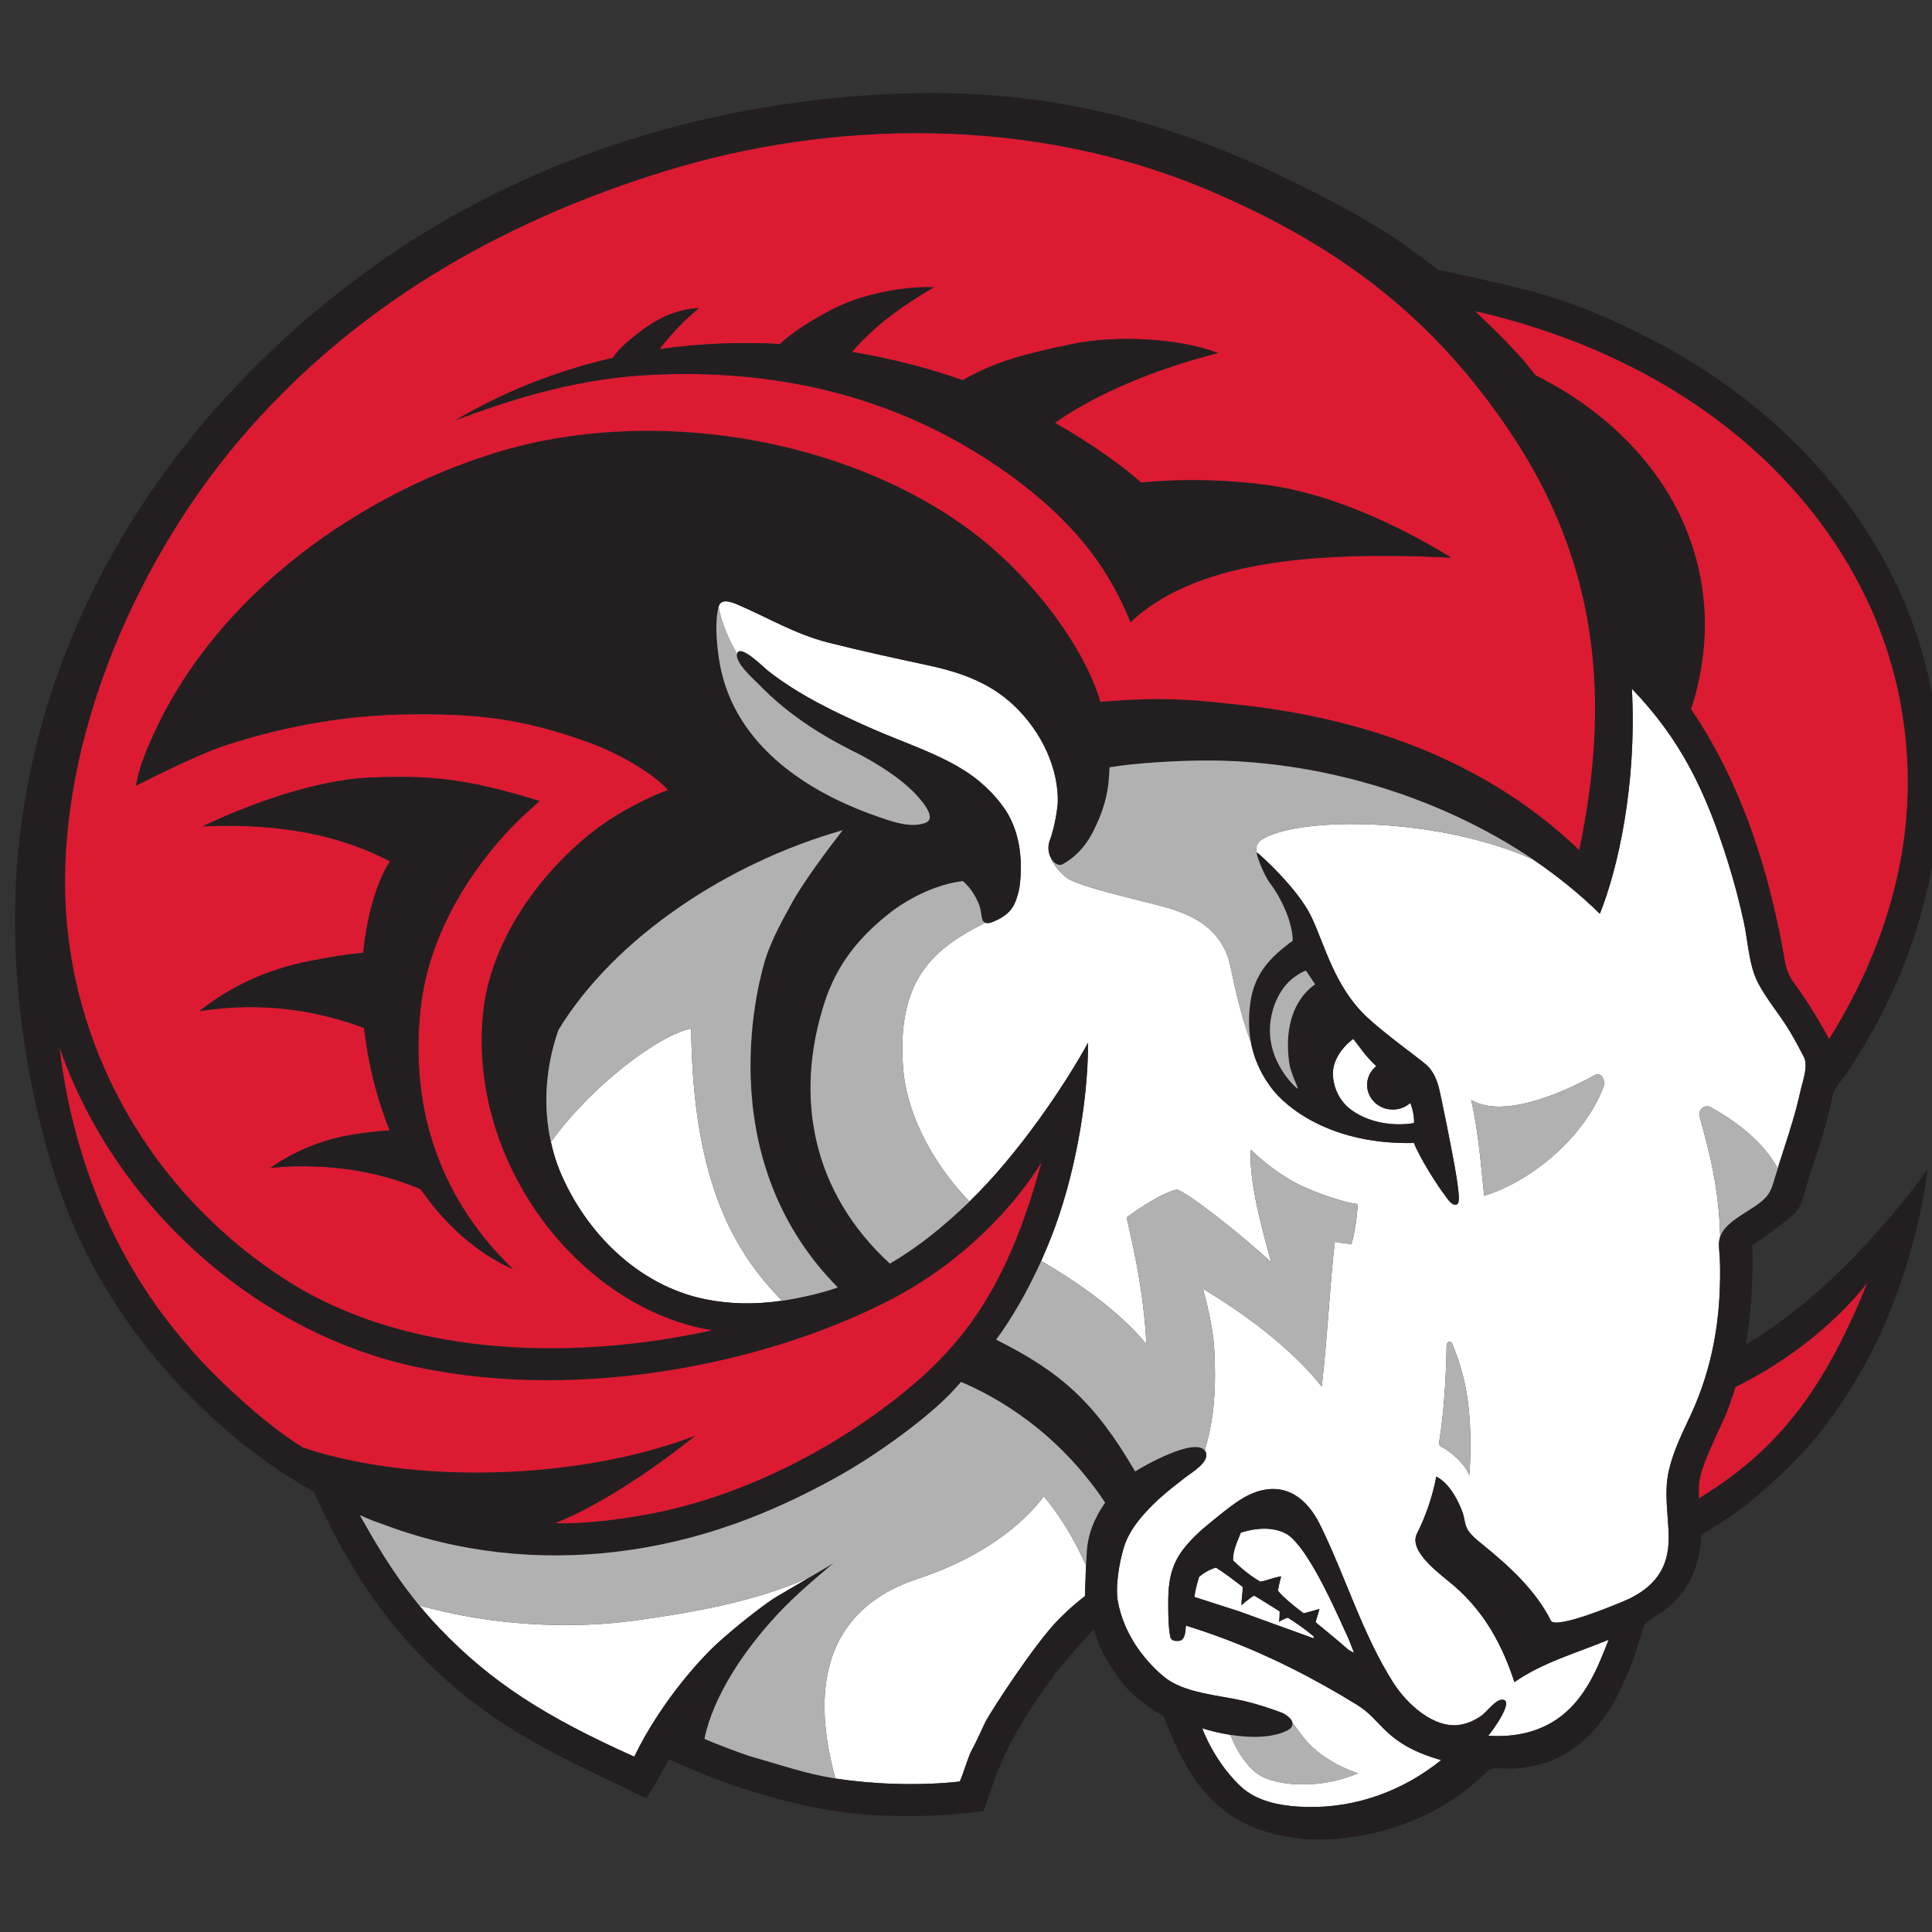 <?xml version="1.0" encoding="UTF-8"?>
<svg width="200px" height="200px" viewBox="0 0 200 200" version="1.1" xmlns="http://www.w3.org/2000/svg" xmlns:xlink="http://www.w3.org/1999/xlink">
    <rect x="0" y="0" width="200" height="200" fill="#333333" stroke="none"/>
    <!-- Generator: Sketch 51.3 (57544) - http://www.bohemiancoding.com/sketch -->
    <title>winston-salem</title>
    <desc>Created with Sketch.</desc>
    <defs></defs>
    <g id="winston-salem" stroke="none" stroke-width="1" fill="none" fill-rule="evenodd">
        <g id="winston-salem_BGL" transform="translate(-2, 7)">
            <g id="winston-salem" transform="translate(0.99, 0.071)">
                <g id="g10" transform="translate(101.436, 92.997) scale(-1, 1) rotate(-180) translate(-101.436, -92.997) translate(0.852, 0.938)" fill-rule="nonzero">
                    <g id="g12" transform="translate(1.534, 1.534)">
                        <path d="M93.621,27.158 C80.874,22.954 84.057,10.491 85.095,6.484 C88.817,5.907 93.612,5.684 97.979,6.17 C98.38,7.05 98.844,8.744 99.195,9.366 C99.735,10.329 100.431,11.971 100.676,12.42 C101.334,13.638 105.758,20.487 108.289,23.031 C109.504,24.254 110.198,24.777 110.943,25.372 C110.923,25.854 111.014,27.173 111.014,27.683 C111.019,27.774 111.034,28.127 111.054,28.536 C109.754,31.435 108.264,33.804 106.679,35.708 C105.299,33.804 101.443,29.737 93.621,27.158" id="path14" fill="#FFFFFF"></path>
                        <path d="M138.216,19.801 C138.411,19.696 138.599,19.589 138.784,19.491 C138.812,19.478 138.291,20.807 138.12,21.184 L137.76,21.962 C137.082,23.455 136.375,24.989 135.572,26.544 C135.036,27.567 134.552,28.423 134.075,29.169 C133.778,29.647 133.518,30.02 133.268,30.343 C132.959,30.749 132.676,31.072 132.417,31.325 L132.186,31.535 C132.136,31.566 132.084,31.605 132.041,31.645 L131.833,31.781 C131.795,31.801 131.757,31.819 131.721,31.836 C131.687,31.865 131.644,31.878 131.605,31.905 C131.292,32.054 130.958,32.159 130.596,32.238 C129.917,32.377 129.143,32.377 128.32,32.242 C127.812,32.159 126.983,31.913 127.072,31.936 C126.733,31.05 126.241,30.111 126.269,29.061 C126.92,28.435 127.831,27.591 129.083,26.862 C129.662,26.925 130.326,27.268 131.255,27.406 C131.255,27.406 131.002,26.56 130.918,25.915 C131.31,25.42 132.309,24.519 133.578,23.582 C134.111,23.707 134.741,23.907 135.213,24.034 C135.213,24.034 134.968,23.138 134.81,22.663 C134.973,22.529 137.428,20.524 138.216,19.801" id="path16" fill="#FFFFFF"></path>
                        <path d="M124.496,28.317 C123.727,28.087 123.159,27.707 122.754,27.356 C122.515,26.544 122.353,25.982 122.268,25.277 L126.927,23.775 L130.614,22.438 L130.977,22.31 L134.604,20.994 C134.612,21.073 134.618,21.14 134.618,21.191 C134.422,21.343 134.165,21.576 133.981,21.714 C133.27,22.248 132.639,22.698 131.927,23.132 C131.65,23.061 131.352,22.899 131.039,22.711 C131.072,23.014 131.102,23.377 131.094,23.783 C130.286,24.274 129.114,25.052 128.437,25.42 C127.932,25.129 127.133,24.419 127.133,24.419 C127.148,25.092 127.291,25.781 127.26,26.319 C126.296,27.063 125.382,27.772 124.496,28.317" id="path18" fill="#FFFFFF"></path>
                        <path d="M164.604,78.034 C162.513,72.66 156.911,68.187 152.226,66.801 C152.232,66.84 152.241,66.877 152.232,66.913 C152.241,67.008 152.241,67.11 152.221,67.226 C152.182,67.544 152.113,68.263 152.025,69.171 C151.625,73.423 151.16,75.674 150.929,76.726 C154.002,74.886 159.7,77.075 163.7,79.291 C164.364,79.659 164.902,78.792 164.604,78.034 M150.833,40.082 C150.813,39.183 150.801,38.855 150.723,37.875 C150.336,38.984 148.829,40.342 147.847,40.813 C147.694,40.886 147.551,41.023 147.629,41.472 C148.05,44.051 148.322,47.639 148.373,51.254 C148.38,51.703 148.795,51.87 148.956,51.487 C150.181,48.501 150.946,45.428 150.833,40.082 M185.366,81.172 C184.902,82.071 184.416,82.969 183.896,83.845 C182.889,85.541 181.537,87.089 180.628,88.821 C179.645,90.705 179.587,93.166 179.126,95.219 C178.675,97.251 178.156,99.269 177.531,101.255 C175.147,108.907 172.529,114.1 167.556,119.298 C168.085,109.258 166.073,100.558 164.241,95.999 C162.154,98.05 159.837,99.915 157.355,101.603 C147.593,105.998 133.519,106.1 129.414,103.79 C128.7,103.387 128.568,102.875 128.723,102.327 L128.723,102.292 C128.723,102.315 128.723,102.347 128.735,102.339 C128.89,102.305 133.002,98.605 134.39,95.661 C135.782,92.717 136.776,88.5 140.036,85.391 C141.964,83.563 145.325,81.194 146.291,80.35 C146.895,79.824 147.308,78.968 147.548,78.106 C147.734,77.426 149.039,71.08 149.411,68.671 C149.74,66.538 149.705,65.994 149.399,65.901 C148.868,65.739 148.363,66.66 148.179,66.893 C147.474,67.766 145.57,70.78 144.997,72.272 C136.613,72.072 131.843,75.797 130.176,78.049 C130.133,78.112 130.085,78.181 130.042,78.244 C129.1,79.564 128.432,81.034 128.122,82.689 L128.122,82.679 C126.722,86.397 126.106,90.362 125.806,91.317 C124.599,95.053 121.245,96.181 118.529,96.88 C115.862,97.569 110.037,98.913 109.029,99.741 C108.122,100.496 107.633,101.184 107.403,101.802 C107.153,102.285 107.057,102.935 107.291,103.566 C107.444,103.988 107.634,104.606 107.804,105.37 L107.796,105.367 C107.929,105.968 108.046,106.659 108.127,107.434 C108.24,111.012 106.459,114.824 103.637,117.516 C101.107,119.931 98.074,120.991 94.718,121.718 C91.259,122.457 87.798,123.206 84.359,124.077 C80.957,124.939 78.159,126.64 74.985,128.005 C74.38,128.264 73.237,128.717 73.012,127.773 C73.207,126.668 73.557,125.772 73.88,124.973 C74.173,124.258 74.443,123.786 74.923,122.898 C75.197,124.014 77.723,121.468 78.084,121.185 C81.394,118.581 85.214,116.785 89.046,115.097 C92.344,113.646 95.924,112.546 98.93,110.52 C99.729,109.974 100.474,109.334 101.16,108.635 C101.2,108.587 101.256,108.545 101.297,108.494 C101.366,108.423 101.433,108.347 101.498,108.272 C101.667,108.092 101.829,107.906 101.98,107.721 C102.036,107.649 102.094,107.583 102.147,107.512 C102.367,107.227 102.578,106.932 102.793,106.614 C103.987,104.696 104.374,102.451 104.288,100.251 C104.288,100.225 104.283,100.198 104.283,100.167 C104.277,100.056 104.277,99.935 104.268,99.811 C104.247,99.453 104.205,99.089 104.163,98.737 C104.057,98.199 103.91,97.68 103.72,97.205 C103.487,96.63 102.981,95.764 101.297,95.124 C101.165,95.073 100.865,94.979 100.61,95.073 C95.574,92.527 91.429,89.492 92.105,80.144 C92.493,74.783 95.631,69.675 98.983,66.211 C104.08,71.137 108.918,78.365 111.26,82.654 C111.26,76.11 109.721,68.378 107.506,62.686 C107.16,61.793 106.789,60.918 106.411,60.067 C109.882,58.034 114.346,55.031 117.297,51.448 C117.013,57.62 115.474,63.424 115.251,64.576 C118.093,66.597 119.415,67.17 120.394,67.443 C121.198,67.486 127.383,62.558 130.213,59.939 C129.78,61.647 127.864,67.804 128.099,71.578 C129.313,70.414 131.205,68.872 133.198,67.913 C135.238,66.933 138.024,66.044 139.189,65.946 C139.189,65.946 139.04,63.522 138.533,61.815 C138.533,61.815 137.877,61.853 136.813,62.033 C136.328,58.236 136.047,52.154 135.449,47.058 C131.458,52.097 125.145,55.985 123.164,57.175 C124.358,52.697 124.353,50.904 124.388,49.149 C124.526,43.852 123.48,41.111 123.346,40.425 C123.394,40.369 123.437,40.299 123.462,40.229 C123.823,39.227 121.949,38.129 121.349,37.67 C120.386,36.922 119.423,36.183 118.529,35.359 C117.091,34.019 115.574,32.371 114.979,30.451 C114.487,28.866 114.054,26.311 114.354,24.754 C114.938,21.729 116.694,19.063 119.077,17.045 C121.142,15.313 124.746,15.123 127.329,14.527 C128.677,14.215 129.933,13.806 131.219,13.329 C131.75,13.126 132.323,12.7 132.416,12.257 C133.113,11.345 133.776,10.281 134.897,9.366 C136.155,8.338 137.584,7.569 139.193,7.017 C137.314,6.225 135.297,5.832 133.26,5.873 C132.233,5.888 131.312,6.013 130.456,6.245 C129.629,6.473 129.021,6.768 128.547,7.17 C127.303,8.228 126.537,9.665 125.994,11.002 C124.941,11.167 123.932,11.417 123.079,11.681 C123.903,9.532 125.317,7.329 127,5.72 C128.831,3.954 131.64,3.57 134.074,3.534 C139.065,3.446 143.947,5.256 147.812,8.388 C145.486,9.049 143.53,9.944 141.817,11.683 C140.867,12.652 140.261,13.391 139.082,14.121 C137.985,14.803 136.859,15.466 135.737,16.092 C131.182,18.637 126.386,20.781 121.388,22.308 C121.335,21.749 121.345,20.755 120.605,20.725 C120.213,20.71 119.841,20.76 119.766,21.173 C119.571,22.223 119.568,23.325 119.561,24.391 C119.538,26.53 119.734,28.365 121.04,30.11 C121.877,31.23 122.923,32.179 124.006,33.047 C125.367,34.132 127.005,35.591 128.661,36.145 C131.777,37.196 133.958,35.414 135.258,32.787 C137.93,27.387 139.619,21.494 142.874,16.372 C144.244,14.227 147.043,11.608 149.775,12.043 C150.543,12.167 151.259,12.497 151.898,12.923 C152.472,13.302 153.357,14.544 154.004,14.628 C155.659,14.853 152.967,11.184 152.677,10.907 C155.409,10.731 158.085,11.262 160.277,12.973 C162.804,14.944 164.032,17.941 165.148,20.85 C161.882,19.491 158.319,18.509 155.398,16.459 C154.136,20.319 152.319,23.648 149.242,26.351 C147.992,27.451 144.351,29.921 145.307,31.836 C146.238,33.686 146.927,35.702 147.308,37.735 C148.623,37.084 149.574,35.316 150.038,34 C150.254,33.391 150.238,32.694 150.611,32.154 C150.999,31.588 151.552,31.145 152.081,30.719 C154.785,28.532 157.59,25.996 159.167,22.826 C159.654,21.86 166.36,24.651 167.296,25.1 C169.43,26.141 170.93,27.671 171.279,30.11 L171.279,30.115 C171.34,30.553 171.366,30.99 171.366,31.427 C171.354,33.761 170.851,36 171.376,38.331 C171.823,40.322 172.735,42.158 173.591,43.995 C175.434,47.924 176.38,52.046 176.62,56.368 C176.694,57.69 176.714,59.025 176.659,60.345 C176.62,61.143 176.428,61.965 176.753,62.726 C176.731,62.676 176.714,62.616 176.694,62.558 C176.586,67.507 175.613,71.236 174.564,75.019 C174.372,75.705 175.093,76.316 175.708,75.973 C179.401,73.934 181.542,71.691 182.654,69.632 C182.548,69.289 182.435,68.944 182.335,68.585 C182.636,69.617 182.969,70.642 183.301,71.663 C183.942,73.634 184.56,75.602 184.999,77.632 C185.228,78.637 185.84,80.23 185.366,81.172" id="path20" fill="#FFFFFF"></path>
                        <path d="M141.097,80.227 C139.966,81.276 139.336,82.275 138.714,83.047 C137.818,82.391 137.001,81.392 136.713,80.297 C136.375,79.008 136.831,76.86 138.596,75.632 C141.519,73.596 145.009,74.338 145.009,74.338 C145.022,75.049 144.877,75.76 144.617,76.42 C144.128,75.98 143.471,75.72 142.756,75.735 C141.29,75.755 140.122,76.924 140.147,78.327 C140.162,79.098 140.534,79.769 141.097,80.227" id="path22" fill="#FFFFFF"></path>
                        <path d="M71.56,56.112 C74.028,55.599 76.73,55.522 79.581,55.942 L79.583,55.942 C74.845,60.787 70.329,67.913 70.172,84.113 C66.811,83.463 59.822,78.166 55.654,72.377 C55.881,71.355 56.174,70.34 56.586,69.351 C59.207,63.069 64.637,57.547 71.56,56.112" id="path24" fill="#FFFFFF"></path>
                        <path d="M44.613,23.748 C43.746,23.953 42.817,24.166 42.022,24.406 C42.674,23.614 43.37,22.814 44.129,22.03 C49.511,16.391 55.193,12.815 64.281,8.742 C67.226,14.811 71.609,19.31 72.778,20.377 C75.12,22.526 78.194,24.827 79.009,25.297 C80.291,26.039 81.548,26.78 82.572,27.386 C76.6,24.639 69.457,23.554 64.465,22.852 C58.143,21.962 50.893,22.31 44.613,23.748" id="path26" fill="#FFFFFF"></path>
                        <path d="M179.07,38.705 C178.218,38.011 177.326,37.353 176.392,36.714 C175.78,36.301 175.152,35.895 174.516,35.495 C174.503,35.868 174.498,36.288 174.506,36.797 C174.547,38.795 176.842,42.869 177.587,44.915 C177.866,45.7 178.102,46.389 178.291,47.012 C184.476,50.045 189.166,54.274 191.911,57.76 C188.288,48.77 184.488,43.1 179.07,38.705 M128.437,25.418 C129.113,25.052 130.286,24.276 131.094,23.783 C131.101,23.377 131.074,23.014 131.037,22.711 C131.354,22.901 131.651,23.062 131.928,23.132 C132.637,22.698 133.268,22.25 133.979,21.714 C134.164,21.576 134.424,21.344 134.618,21.193 C134.618,21.136 134.61,21.073 134.605,20.994 L130.977,22.31 L130.614,22.438 L126.929,23.777 L122.27,25.277 C122.353,25.984 122.515,26.544 122.754,27.356 C123.161,27.707 123.729,28.089 124.496,28.318 C125.382,27.772 126.297,27.063 127.261,26.319 C127.291,25.781 127.146,25.093 127.135,24.418 C127.135,24.418 127.934,25.129 128.437,25.418 M133.579,23.582 C132.307,24.521 131.31,25.418 130.918,25.916 C131.002,26.562 131.252,27.406 131.252,27.406 C130.325,27.268 129.662,26.925 129.083,26.862 C127.831,27.589 126.92,28.436 126.269,29.062 C126.241,30.111 126.733,31.05 127.072,31.936 C126.983,31.913 127.814,32.161 128.32,32.244 C129.143,32.377 129.919,32.377 130.596,32.239 C130.958,32.161 131.292,32.054 131.605,31.906 C131.644,31.878 131.687,31.865 131.721,31.835 C131.757,31.818 131.793,31.801 131.833,31.781 L132.043,31.646 C132.083,31.605 132.136,31.565 132.186,31.535 L132.416,31.325 C132.676,31.072 132.955,30.749 133.268,30.343 C133.518,30.02 133.776,29.645 134.074,29.168 C134.554,28.423 135.036,27.567 135.572,26.544 C136.375,24.99 137.084,23.455 137.76,21.962 L138.12,21.184 C138.293,20.807 138.812,19.48 138.784,19.489 C138.597,19.588 138.407,19.696 138.216,19.802 C137.428,20.524 134.975,22.526 134.81,22.663 C134.97,23.138 135.214,24.036 135.214,24.036 C134.741,23.905 134.109,23.708 133.579,23.582 M171.378,38.332 C170.851,35.998 171.352,33.763 171.364,31.429 C171.364,30.989 171.342,30.553 171.279,30.115 C171.282,30.121 171.282,30.135 171.279,30.115 L171.277,30.111 C170.93,27.673 169.432,26.141 167.298,25.1 C166.359,24.651 159.653,21.859 159.168,22.825 C157.592,25.994 154.783,28.53 152.081,30.717 C151.553,31.144 150.999,31.59 150.61,32.152 C150.237,32.692 150.254,33.391 150.037,34.002 C149.572,35.314 148.622,37.086 147.306,37.736 C146.927,35.7 146.239,33.687 145.309,31.835 C144.35,29.921 147.994,27.45 149.242,26.349 C152.321,23.65 154.134,20.317 155.396,16.461 C158.321,18.507 161.884,19.489 165.148,20.85 C164.033,17.94 162.804,14.944 160.279,12.975 C158.083,11.262 155.409,10.729 152.679,10.907 C152.967,11.184 155.659,14.855 154.006,14.63 C153.358,14.542 152.474,13.3 151.896,12.922 C151.259,12.496 150.541,12.169 149.775,12.043 C147.041,11.61 144.246,14.225 142.876,16.372 C139.621,21.493 137.931,27.386 135.256,32.788 C133.958,35.412 131.777,37.197 128.663,36.147 C127.003,35.592 125.368,34.13 124.008,33.048 C122.921,32.178 121.879,31.229 121.038,30.111 C119.736,28.365 119.538,26.532 119.56,24.391 C119.568,23.327 119.57,22.222 119.764,21.174 C119.841,20.758 120.211,20.708 120.607,20.724 C121.345,20.757 121.335,21.75 121.388,22.31 C126.387,20.783 131.182,18.639 135.736,16.09 C136.859,15.464 137.985,14.803 139.083,14.121 C140.261,13.391 140.868,12.654 141.817,11.685 C143.532,9.943 145.488,9.051 147.812,8.386 C143.948,5.254 139.067,3.446 134.074,3.535 C131.641,3.57 128.83,3.955 126.998,5.721 C125.315,7.327 123.902,9.53 123.079,11.68 C123.933,11.415 124.939,11.169 125.996,11.002 C128.001,10.679 130.173,10.658 131.787,11.405 C132.323,11.653 132.471,11.953 132.416,12.256 C132.323,12.702 131.75,13.126 131.217,13.328 C129.935,13.804 128.677,14.215 127.332,14.527 C124.748,15.121 121.143,15.311 119.075,17.047 C116.694,19.065 114.94,21.729 114.356,24.752 C114.053,26.309 114.487,28.865 114.978,30.449 C115.574,32.369 117.091,34.017 118.528,35.357 C119.421,36.181 120.386,36.92 121.349,37.668 C121.947,38.129 123.822,39.225 123.46,40.227 C123.436,40.297 123.396,40.369 123.347,40.423 C122.295,41.832 116.989,38.832 116.132,38.269 C111.986,45.405 108.45,48.567 101.743,51.911 C103.387,54.137 105.002,56.927 106.409,60.065 C106.789,60.92 107.16,61.792 107.508,62.688 C109.722,68.38 111.259,76.11 111.259,82.656 C108.918,78.365 104.081,71.135 98.984,66.212 L98.984,66.207 C96.199,63.515 93.489,61.373 90.741,59.786 C82.727,67.158 80.813,76.954 83.972,86.792 C85.245,90.739 87.532,93.568 90.756,96.099 C92.55,97.507 95.258,98.904 97.798,99.308 C97.947,99.331 98.111,99.351 98.283,99.386 C99.216,98.652 99.925,97.262 100.106,96.515 C100.213,96.058 100.211,95.357 100.493,95.147 C100.528,95.117 100.571,95.099 100.609,95.074 C100.867,94.979 101.165,95.074 101.294,95.123 C102.983,95.763 103.487,96.631 103.72,97.207 C103.912,97.678 104.058,98.201 104.161,98.735 C104.205,99.092 104.248,99.454 104.268,99.813 C104.274,99.934 104.274,100.058 104.283,100.166 C104.283,100.198 104.29,100.227 104.29,100.249 C104.373,102.449 103.985,104.698 102.791,106.613 C102.58,106.933 102.365,107.229 102.146,107.51 C102.092,107.582 102.034,107.649 101.982,107.72 C101.827,107.907 101.669,108.09 101.498,108.273 C101.434,108.349 101.366,108.421 101.294,108.492 C101.255,108.545 101.201,108.588 101.16,108.636 C100.473,109.333 99.729,109.976 98.931,110.518 C95.924,112.547 92.344,113.647 89.045,115.098 C85.215,116.783 81.395,118.582 78.082,121.184 C77.722,121.469 75.196,124.014 74.921,122.9 C74.697,121.973 76.712,120.22 77.303,119.619 C80.025,116.812 83.306,114.664 86.772,112.913 C87.605,112.512 88.387,112.077 89.068,111.675 C90.504,110.824 91.899,109.863 93.1,108.699 C93.365,108.435 94.106,107.685 94.541,106.955 C94.588,106.872 94.632,106.797 94.669,106.719 L94.677,106.708 C94.715,106.633 94.748,106.555 94.776,106.482 L94.781,106.458 C94.811,106.394 94.828,106.318 94.849,106.25 C94.849,106.25 94.851,106.24 94.851,106.227 C94.874,106.164 94.874,106.1 94.879,106.032 L94.879,106.015 C94.879,105.951 94.874,105.891 94.857,105.838 C94.851,105.828 94.851,105.826 94.851,105.826 C94.828,105.765 94.811,105.714 94.776,105.662 L94.768,105.654 C94.73,105.604 94.685,105.56 94.632,105.518 L94.624,105.513 C94.564,105.472 94.491,105.437 94.412,105.406 C94.316,105.374 94.223,105.346 94.128,105.323 C94.092,105.311 94.064,105.308 94.034,105.3 C93.966,105.283 93.903,105.273 93.835,105.258 C93.802,105.253 93.759,105.253 93.721,105.24 C93.66,105.232 93.602,105.225 93.532,105.218 C93.496,105.218 93.458,105.212 93.418,105.212 C93.362,105.212 93.294,105.202 93.229,105.202 L93.11,105.202 C93.052,105.202 92.989,105.202 92.929,105.205 C92.886,105.212 92.843,105.212 92.802,105.212 C92.74,105.218 92.676,105.225 92.613,105.23 C92.579,105.23 92.537,105.232 92.5,105.24 C92.434,105.253 92.361,105.258 92.288,105.273 C92.258,105.273 92.224,105.281 92.2,105.283 C92.108,105.293 92.028,105.311 91.947,105.331 C91.922,105.336 91.909,105.336 91.884,105.339 C91.678,105.384 91.473,105.429 91.266,105.485 C91.243,105.492 91.213,105.505 91.179,105.513 C91.11,105.532 91.042,105.553 90.966,105.576 C90.928,105.583 90.892,105.596 90.856,105.604 C90.792,105.626 90.731,105.646 90.668,105.667 C90.63,105.679 90.585,105.687 90.55,105.702 C90.489,105.722 90.428,105.737 90.373,105.762 C90.332,105.772 90.286,105.785 90.246,105.8 C90.191,105.82 90.136,105.838 90.087,105.851 C90.042,105.873 89.992,105.886 89.946,105.907 C89.78,105.967 89.611,106.022 89.449,106.073 C81.746,108.742 74.255,113.866 73.031,122.526 C72.801,124.154 72.618,126.155 73.014,127.772 C73.238,128.717 74.379,128.264 74.986,128.003 C78.158,126.642 80.959,124.938 84.358,124.078 C87.796,123.207 91.261,122.457 94.72,121.716 C98.073,120.989 101.108,119.93 103.637,117.517 C106.457,114.825 108.239,111.013 108.126,107.432 C108.044,106.661 107.931,105.969 107.797,105.366 L107.803,105.371 C107.636,104.607 107.444,103.986 107.293,103.565 C107.058,102.934 107.151,102.283 107.401,101.803 C107.696,101.236 108.199,100.9 108.625,101.125 C109.779,101.733 110.911,102.851 111.663,104.279 C111.733,104.417 111.81,104.554 111.88,104.705 C112.508,105.967 113.152,107.601 113.357,109.401 C113.403,109.771 113.47,110.74 113.491,111.166 L113.518,111.166 C113.538,111.176 113.548,111.176 113.563,111.176 C116.308,111.654 120.647,111.844 123.004,111.863 C134.82,111.989 147.456,108.301 157.353,101.605 C159.837,99.914 162.154,98.049 164.239,96.001 C166.071,100.557 168.087,109.257 167.558,119.296 C172.529,114.098 175.147,108.907 177.532,101.256 C178.158,99.268 178.676,97.249 179.128,95.219 C179.587,93.165 179.643,90.704 180.627,88.819 C181.535,87.091 182.887,85.54 183.895,83.846 C184.415,82.97 184.904,82.07 185.366,81.172 C185.84,80.23 185.23,78.638 185.001,77.629 C184.56,75.6 183.942,73.636 183.301,71.665 C182.969,70.64 182.636,69.618 182.333,68.585 C181.98,67.383 181.805,66.881 180.797,66.081 C179.61,65.143 177.362,64.166 176.753,62.726 C176.426,61.966 176.622,61.141 176.661,60.347 C176.714,59.023 176.695,57.691 176.622,56.368 C176.382,52.044 175.434,47.922 173.591,43.996 C172.737,42.16 171.821,40.322 171.378,38.332 M112.451,34.143 C111.723,32.895 111.229,31.522 111.13,30.008 C111.112,29.714 111.077,29.074 111.052,28.536 C111.033,28.129 111.019,27.772 111.014,27.683 C111.014,27.174 110.924,25.853 110.941,25.373 C110.197,24.777 109.506,24.256 108.289,23.029 C105.758,20.488 101.336,13.636 100.677,12.422 C100.432,11.973 99.734,10.327 99.196,9.366 C98.846,8.742 98.381,7.048 97.98,6.17 C93.612,5.684 88.818,5.909 85.097,6.485 C85.024,6.496 84.963,6.502 84.9,6.521 C82.107,6.962 79.308,7.919 76.162,8.82 C75.15,9.15 72.13,10.293 71.55,10.592 C72.449,15.018 75.764,20.062 79.763,24.161 C81.655,26.104 84.89,28.759 84.89,28.759 C84.89,28.759 83.946,28.193 82.572,27.386 C81.547,26.778 80.29,26.039 79.009,25.297 C78.194,24.829 75.123,22.526 72.779,20.377 C71.609,19.308 67.226,14.811 64.281,8.742 C55.193,12.815 49.514,16.391 44.129,22.03 C43.37,22.814 42.674,23.615 42.025,24.406 C39.035,28.046 37.1,31.593 35.871,33.749 C36.434,33.513 36.994,33.22 38.091,32.862 C46.14,29.788 54.459,29.019 62.313,29.943 C71.419,31.016 78.733,34.106 85.039,37.565 C89.774,40.17 95.038,44.165 97.334,46.669 C97.652,47.025 97.899,47.296 98.111,47.531 C101.767,45.993 108.07,42.45 113.007,35.069 C113.018,35.063 113.018,35.051 113.028,35.046 C112.821,34.752 112.634,34.452 112.451,34.143 M29.987,40.746 C25.644,43.403 20.363,48.573 18.3,51.014 C16.233,53.461 7.021,63.573 4.799,82.09 C10.602,65.471 25.36,52.562 41.727,49.077 C59.192,45.358 78.816,49.693 91.162,56.228 C98.525,60.119 103.715,65.844 106.427,70.236 C103.462,59.418 99.764,52.983 93.458,47.531 C86.187,41.251 76.42,36.051 66.766,34.047 C63.562,33.391 59.371,32.812 56.126,32.917 C63.083,35.719 70.604,41.974 70.604,41.974 C58.38,37.302 41.253,36.952 29.987,40.746 M5.543,95.063 L5.543,95.064 C5.555,94.916 5.571,94.77 5.543,95.063 M85.349,57.318 C83.56,56.691 81.403,56.208 79.584,55.94 L79.581,55.94 C76.731,55.524 74.028,55.597 71.56,56.11 C64.634,57.545 59.207,63.069 56.586,69.349 C56.174,70.337 55.881,71.356 55.654,72.377 C54.794,76.23 55.135,80.23 56.424,83.953 C62.136,93.351 73.707,101.201 85.854,104.65 C84.403,102.78 81.686,99.175 80.463,96.868 C79.952,95.91 78.517,93.478 77.82,91.178 C77.419,89.833 71.765,71.063 85.349,57.318 M23.278,144.878 C34.912,158.653 50.149,167.51 67.375,172.839 C84.66,178.194 105.327,178.632 123.494,170.993 C137.887,164.944 147.281,157.216 154.818,146.057 C163.916,132.606 165.473,118.64 162.102,102.604 C152.89,111.421 140.86,116.097 127.155,117.611 C122.75,118.098 121.052,118.219 118.126,118.227 C116.78,118.227 114.918,118.133 112.539,117.944 C110.941,123.468 105.492,130.974 98.931,135.795 C85.773,145.456 65.822,148.574 50.083,143.781 C35.215,139.252 19.344,128.017 13.306,111.664 C13.117,111.126 12.83,110.041 12.664,109.226 C14.145,109.979 18.966,112.402 21.643,113.314 C25.426,114.593 32.283,116.457 40.178,116.619 C48.224,116.792 52.819,116.107 59.104,113.899 C63.229,112.456 66.599,110.18 67.753,108.815 C66.115,108.222 63.711,107.026 61.919,105.873 C56.515,102.406 49.498,94.634 48.615,85.628 C47.089,70.033 58.753,55.117 72.312,52.885 C59.679,50.055 41.603,49.512 28.216,58.106 C15.378,66.341 6.885,79.989 5.538,95.14 C4.054,112.61 12.262,131.833 23.278,144.878 M152.135,158.191 C152.719,158.056 153.295,157.908 153.859,157.754 C154.695,157.532 155.537,157.295 156.368,157.045 C156.879,156.886 157.4,156.725 157.919,156.556 C158.691,156.303 159.471,156.036 160.222,155.758 C160.989,155.475 161.754,155.178 162.507,154.88 C163.009,154.672 163.515,154.454 163.999,154.252 C165.251,153.709 166.486,153.121 167.676,152.513 C168.165,152.268 168.65,152.014 169.124,151.756 C169.364,151.628 169.599,151.496 169.837,151.368 C170.313,151.095 170.788,150.823 171.252,150.55 C172.651,149.715 174.027,148.811 175.335,147.886 C176.214,147.255 177.092,146.596 177.93,145.918 C178.349,145.58 178.775,145.231 179.184,144.878 C179.902,144.265 180.615,143.627 181.302,142.981 C186.275,138.242 190.092,132.802 192.652,126.798 C193.356,125.127 193.972,123.392 194.464,121.625 C194.529,121.408 194.586,121.189 194.647,120.972 C194.759,120.525 194.877,120.076 194.976,119.634 C195.23,118.527 195.445,117.394 195.612,116.271 C195.753,115.372 195.862,114.455 195.943,113.556 C195.98,113.097 196.012,112.633 196.041,112.184 C196.173,109.9 196.122,107.586 195.9,105.311 C195.61,102.336 195.001,99.308 194.089,96.311 C193.943,95.832 193.783,95.342 193.626,94.857 C193.384,94.135 193.119,93.409 192.841,92.692 C192.656,92.224 192.465,91.741 192.264,91.271 C191.783,90.115 191.232,88.936 190.654,87.795 C189.844,86.196 188.944,84.604 187.973,83.042 C187.638,83.656 187.301,84.261 186.96,84.838 C186.356,85.873 185.7,86.892 185.035,87.86 C184.814,88.187 184.575,88.514 184.346,88.829 C184.222,88.99 184.121,89.162 184.016,89.334 C183.767,89.772 183.591,90.239 183.474,90.722 C183.45,90.82 183.434,90.918 183.419,91.012 C183.223,92.162 183.008,93.311 182.78,94.408 C182.618,95.166 182.449,95.925 182.278,96.654 C182.013,97.79 181.718,98.918 181.418,100.002 C181.106,101.117 180.761,102.225 180.408,103.292 C180.287,103.656 180.165,104.021 180.037,104.377 C179.524,105.838 178.959,107.271 178.364,108.636 C177.904,109.691 177.415,110.728 176.91,111.722 C176.564,112.402 176.201,113.08 175.834,113.728 C175.159,114.916 174.443,116.074 173.686,117.187 C173.821,117.588 173.949,117.989 174.06,118.398 C174.145,118.701 174.222,119.011 174.298,119.314 C174.411,119.776 174.516,120.237 174.597,120.705 C174.66,121.009 174.713,121.317 174.764,121.633 C175.065,123.49 175.178,125.382 175.084,127.288 C175.007,128.703 174.815,130.112 174.516,131.506 C174.453,131.781 174.389,132.06 174.317,132.336 C174.181,132.886 174.024,133.434 173.846,133.976 C173.627,134.652 173.376,135.325 173.103,135.992 C172.996,136.252 172.882,136.524 172.764,136.779 C172.703,136.91 172.641,137.044 172.578,137.175 C172.091,138.207 171.528,139.224 170.894,140.197 C168.601,143.75 165.513,146.788 161.944,149.21 C161.434,149.557 160.916,149.89 160.389,150.207 C160.084,150.389 159.781,150.573 159.471,150.745 C158.852,151.095 158.228,151.431 157.593,151.746 C157.593,151.746 156.614,152.962 156.311,153.33 C156.207,153.444 155.754,153.942 155.754,153.942 C155.572,154.138 155.025,154.728 154.935,154.827 C154.745,155.021 154.18,155.609 154.124,155.667 C153.854,155.937 153.045,156.745 152.914,156.866 C152.914,156.866 151.963,157.782 151.65,158.069 L151.392,158.344 C151.432,158.337 151.592,158.328 152.135,158.191 M184.048,54.621 C182.444,53.398 180.879,52.316 179.324,51.388 C179.343,51.475 179.367,51.558 179.384,51.637 C179.706,53.536 179.892,55.449 179.984,57.364 C180.037,58.337 180.057,59.319 180.047,60.298 C180.047,60.76 180.033,61.216 180.013,61.674 C180.541,62.023 181.065,62.383 181.581,62.758 C182.429,63.374 183.264,64.008 184.075,64.679 C184.924,65.375 185.108,66.028 185.412,67.07 C185.865,68.679 186.402,70.256 186.924,71.845 C187.492,73.603 187.973,75.384 188.342,77.195 C188.504,78.022 189.342,78.83 189.817,79.533 C190.526,80.585 191.196,81.662 191.842,82.756 C200.593,97.648 202.293,115.835 194.285,131.422 C190.615,138.553 185.279,144.689 178.932,149.554 C175.722,152.007 172.276,154.131 168.668,155.927 C165.513,157.501 161.431,159.353 156.703,160.562 C153.583,161.357 149.411,162.26 147.466,162.662 C146.807,163.249 146.276,163.552 145.783,163.946 C141.827,167.064 135.885,170.165 131.162,172.416 C118.498,178.467 106.481,181.312 92.621,180.927 C75.726,180.458 55.475,175.851 37.801,163.37 C14.311,146.78 -0.825,121.144 0.221,92.499 C0.385,88.02 0.989,82.511 1.973,77.908 C3.62,70.211 5.502,64.028 9.554,57.27 C11.752,53.609 13.812,50.927 16.506,47.93 C17.962,46.317 19.849,44.476 22.276,42.343 C23.737,41.055 25.081,40.092 26.891,38.788 C27.807,38.129 30.058,36.754 31.127,36.135 C35.891,25.418 42.575,16.3 55.079,9.58 C58.299,7.845 62.253,6.039 65.535,4.421 C66.073,5.254 66.582,6.187 67.221,7.288 C67.458,7.69 67.674,8.086 67.897,8.457 C68.22,8.33 68.414,8.234 68.949,7.999 C71.399,6.893 73.907,5.924 76.481,5.142 C81.628,3.585 85.548,2.772 90.792,2.62 C93.117,2.557 94.576,2.581 96.958,2.758 C97.924,2.83 99.502,2.961 100.385,3.101 C100.385,3.101 100.571,3.348 100.814,4.119 C100.985,4.664 101.165,5.213 101.353,5.752 C102.976,10.357 105.169,13.694 108.056,17.595 C109.639,19.481 110.221,20.172 111.873,21.927 C111.998,21.464 112.139,21.011 112.311,20.572 C112.356,20.397 112.539,20.054 112.644,19.822 C113.153,18.702 114.092,17.264 114.955,16.186 C116.192,14.651 118.458,13.3 119.075,12.922 C120.327,9.592 121.987,6.059 124.731,3.674 C130.918,-1.707 141.437,-0.226 147.989,3.657 C149.641,4.637 151.176,5.827 152.542,7.172 C153.163,7.784 154.48,7.447 155.351,7.504 C156.41,7.574 157.457,7.754 158.458,8.069 C162.138,9.221 164.617,12.121 166.269,15.48 C166.653,16.262 166.998,17.062 167.328,17.87 C167.488,18.267 167.646,18.672 167.802,19.08 C168.112,20.102 168.497,21.233 168.64,21.75 C168.768,22.192 168.577,22.558 170.641,23.68 C173.315,25.573 174.684,28.463 174.713,31.703 C176.966,33.015 178.906,34.34 180.141,35.411 C180.502,35.72 180.778,35.964 181.014,36.17 C182.642,37.59 183.301,38.168 185.127,40.1 C187.538,42.664 189.988,46.14 192.105,50.129 C194.971,55.532 197.397,63.031 198.157,69.527 C195.332,65.541 189.689,58.925 184.048,54.621" id="path28" fill="#231F20"></path>
                        <path d="M115.652,126.195 C113.768,130.834 110.53,136.408 101.982,142.259 C89.89,150.538 76.891,152.407 65.482,151.764 C57.504,151.307 50.58,148.867 45.774,147.096 C51.171,150.255 56.669,152.314 62.068,153.548 C62.599,154.37 63.372,155.112 65.098,156.409 C66.855,157.738 68.835,158.597 70.98,158.7 C69.362,157.378 68.02,155.914 66.9,154.449 C71.204,155.064 75.403,155.195 79.379,154.981 C80.504,156.054 82.091,157.131 84.602,158.475 C87.503,160.019 91.805,160.983 95.283,160.852 C91.336,158.538 88.811,156.48 86.82,154.158 C91.084,153.452 94.96,152.405 98.283,151.236 C101.676,153.177 104.744,153.964 109.667,154.988 C114.043,155.902 120.577,155.624 124.722,154.048 C118.311,152.43 112.153,149.861 107.824,146.829 C111.746,144.578 114.65,142.461 116.761,140.644 C120.818,141.005 125.001,140.997 129.637,140.4 C136.5,139.504 143.638,136.071 148.846,132.868 C133.742,133.59 122.212,132.313 115.652,126.195 M19.619,105.05 C24.391,107.363 31.366,109.844 36.761,110.087 C43.404,110.385 47.106,109.926 54.484,107.672 C53.961,107.203 53.091,106.421 53.091,106.421 C52.057,105.493 43.371,97.499 42.161,86.162 C40.8,73.434 45.963,64.757 51.721,59.218 C50.06,59.932 45.834,62.15 42.176,67.484 C38.605,69.018 33.267,70.336 26.636,69.705 C29.518,71.726 32.679,72.825 35.861,73.25 C37.132,73.421 38.142,73.529 38.962,73.573 C37.957,76.111 37.074,79.025 36.547,82.45 C36.424,83.239 36.39,83.443 36.309,84.178 C32.017,85.774 26.293,87.031 19.26,85.916 C22.723,88.671 26.608,90.302 30.582,91.088 C32.913,91.55 34.662,91.833 36.221,91.956 C36.66,96.245 37.753,99.518 38.989,101.428 C34.596,103.751 28.434,105.465 19.619,105.05 M123.496,170.993 C105.327,178.632 84.66,178.194 67.374,172.842 C50.149,167.511 34.912,158.653 23.278,144.881 C12.261,131.834 4.054,112.61 5.541,95.14 C6.885,79.99 15.381,66.341 28.216,58.106 C41.603,49.512 59.679,50.055 72.312,52.885 C58.753,55.117 47.089,70.033 48.615,85.628 C49.498,94.634 56.515,102.407 61.919,105.873 C63.711,107.026 66.115,108.222 67.753,108.815 C66.599,110.18 63.229,112.456 59.104,113.899 C52.821,116.107 48.226,116.792 40.178,116.619 C32.286,116.457 25.424,114.593 21.643,113.314 C18.966,112.404 14.146,109.979 12.663,109.226 C12.829,110.042 13.117,111.126 13.306,111.664 C19.344,128.017 35.215,139.252 50.083,143.781 C65.825,148.575 85.773,145.456 98.931,135.795 C105.492,130.974 110.944,123.468 112.538,117.944 C114.918,118.133 116.78,118.227 118.126,118.227 C121.053,118.219 122.75,118.098 127.155,117.611 C140.86,116.1 152.89,111.421 162.102,102.604 C165.473,118.64 163.916,132.606 154.818,146.057 C147.281,157.216 137.885,164.944 123.496,170.993" id="path30" fill="#DC1A32"></path>
                        <path d="M91.163,56.229 C78.818,49.693 59.19,45.36 41.725,49.079 C25.358,52.563 10.6,65.469 4.797,82.091 C7.022,63.573 16.234,53.461 18.301,51.014 C20.364,48.575 25.645,43.403 29.988,40.746 C41.253,36.95 58.38,37.3 70.605,41.974 C70.605,41.974 63.083,35.717 56.127,32.918 C59.372,32.812 63.563,33.39 66.765,34.049 C76.418,36.051 86.186,41.253 93.457,47.529 C99.765,52.982 103.464,59.416 106.426,70.238 C103.715,65.844 98.523,60.121 91.163,56.229" id="path32" fill="#DC1A32"></path>
                        <path d="M178.289,47.012 C178.103,46.389 177.866,45.7 177.587,44.915 C176.844,42.869 174.545,38.797 174.505,36.799 C174.499,36.288 174.503,35.87 174.515,35.495 C175.151,35.895 175.78,36.301 176.393,36.714 C177.326,37.353 178.219,38.011 179.07,38.705 C184.488,43.1 188.286,48.771 191.909,57.758 C189.164,54.274 184.478,50.045 178.289,47.012" id="path34" fill="#DC1A32"></path>
                        <path d="M196.04,112.183 C196.012,112.633 195.98,113.097 195.941,113.556 C195.862,114.454 195.753,115.372 195.612,116.271 C195.445,117.396 195.23,118.526 194.976,119.634 C194.877,120.075 194.759,120.525 194.645,120.971 C194.586,121.191 194.531,121.408 194.463,121.624 C193.972,123.391 193.358,125.127 192.652,126.797 C190.092,132.802 186.275,138.242 181.302,142.981 C180.615,143.629 179.905,144.265 179.186,144.881 C178.775,145.234 178.349,145.579 177.933,145.917 C177.094,146.596 176.213,147.255 175.335,147.886 C174.027,148.811 172.651,149.715 171.25,150.55 C170.788,150.823 170.313,151.095 169.835,151.367 C169.599,151.496 169.364,151.628 169.124,151.756 C168.651,152.013 168.165,152.27 167.676,152.513 C166.487,153.121 165.251,153.709 163.999,154.252 C163.515,154.453 163.011,154.675 162.507,154.88 C161.754,155.179 160.992,155.475 160.226,155.757 C159.47,156.036 158.691,156.303 157.918,156.555 C157.399,156.724 156.879,156.885 156.367,157.045 C155.539,157.296 154.695,157.531 153.859,157.754 C153.295,157.908 152.719,158.056 152.132,158.19 C151.592,158.328 151.432,158.336 151.392,158.344 L151.648,158.069 C151.961,157.781 152.914,156.865 152.914,156.865 C153.044,156.743 153.854,155.936 154.127,155.667 C154.179,155.609 154.746,155.021 154.935,154.829 C155.028,154.728 155.572,154.138 155.757,153.941 C155.757,153.941 156.208,153.444 156.315,153.33 C156.614,152.962 157.593,151.746 157.593,151.746 C158.226,151.431 158.852,151.095 159.47,150.745 C159.781,150.575 160.084,150.388 160.389,150.207 C160.916,149.889 161.434,149.558 161.945,149.21 C165.513,146.79 168.601,143.75 170.895,140.197 C171.528,139.224 172.094,138.206 172.58,137.175 C172.643,137.044 172.703,136.909 172.762,136.779 C172.88,136.524 172.996,136.251 173.103,135.991 C173.376,135.325 173.627,134.652 173.846,133.978 C174.024,133.434 174.181,132.885 174.317,132.338 C174.387,132.06 174.453,131.78 174.518,131.506 C174.817,130.112 175.007,128.703 175.086,127.287 C175.178,125.382 175.067,123.489 174.764,121.633 C174.714,121.317 174.661,121.012 174.6,120.704 C174.516,120.236 174.411,119.776 174.298,119.316 C174.22,119.011 174.145,118.7 174.058,118.398 C173.949,117.992 173.819,117.588 173.688,117.187 C174.443,116.074 175.159,114.916 175.834,113.73 C176.203,113.078 176.564,112.405 176.91,111.722 C177.415,110.727 177.906,109.691 178.366,108.636 C178.959,107.271 179.522,105.837 180.037,104.376 C180.163,104.024 180.287,103.655 180.407,103.294 C180.763,102.225 181.106,101.117 181.416,100.001 C181.718,98.916 182.014,97.789 182.277,96.653 C182.447,95.924 182.618,95.164 182.78,94.408 C183.006,93.311 183.223,92.164 183.417,91.012 C183.433,90.918 183.45,90.82 183.475,90.722 C183.591,90.239 183.765,89.77 184.014,89.334 C184.121,89.166 184.222,88.99 184.346,88.829 C184.575,88.514 184.812,88.187 185.035,87.86 C185.702,86.895 186.356,85.874 186.963,84.837 C187.303,84.259 187.638,83.656 187.973,83.04 C188.946,84.604 189.843,86.196 190.656,87.795 C191.234,88.936 191.781,90.113 192.264,91.271 C192.465,91.741 192.657,92.222 192.841,92.692 C193.118,93.409 193.384,94.135 193.626,94.857 C193.786,95.341 193.943,95.83 194.089,96.311 C195.001,99.308 195.608,102.335 195.902,105.313 C196.122,107.586 196.171,109.9 196.04,112.183" id="path36" fill="#DC1A32"></path>
                        <path d="M101.982,142.259 C110.53,136.408 113.768,130.835 115.652,126.195 C122.212,132.313 133.742,133.591 148.846,132.869 C143.638,136.071 136.5,139.505 129.637,140.4 C125.001,140.999 120.818,141.006 116.761,140.642 C114.65,142.462 111.746,144.579 107.824,146.83 C112.153,149.862 118.311,152.431 124.722,154.048 C120.577,155.625 114.043,155.902 109.667,154.989 C104.744,153.962 101.676,153.177 98.283,151.237 C94.96,152.402 91.084,153.452 86.82,154.159 C88.811,156.48 91.336,158.539 95.283,160.852 C91.805,160.981 87.503,160.02 84.602,158.476 C82.091,157.131 80.504,156.054 79.379,154.981 C75.403,155.197 71.204,155.065 66.9,154.449 C68.02,155.914 69.362,157.378 70.98,158.701 C68.835,158.597 66.855,157.736 65.098,156.409 C63.372,155.113 62.599,154.37 62.068,153.548 C56.669,152.312 51.171,150.256 45.774,147.097 C50.58,148.868 57.504,151.308 65.482,151.761 C76.891,152.407 89.89,150.538 101.982,142.259" id="path38" fill="#231F20"></path>
                        <path d="M30.581,91.088 C26.61,90.302 22.722,88.671 19.262,85.916 C26.295,87.031 32.019,85.774 36.309,84.178 C36.389,83.442 36.424,83.239 36.548,82.451 C37.073,79.025 37.956,76.11 38.963,73.573 C38.14,73.529 37.134,73.421 35.859,73.25 C32.678,72.828 29.518,71.728 26.638,69.703 C33.269,70.334 38.605,69.018 42.175,67.484 C45.834,62.15 50.06,59.932 51.722,59.218 C45.962,64.757 40.802,73.433 42.159,86.162 C43.373,97.499 52.055,105.492 53.092,106.421 C53.092,106.421 53.96,107.205 54.482,107.672 C47.105,109.926 43.403,110.384 36.76,110.087 C31.368,109.844 24.391,107.362 19.619,105.05 C28.434,105.465 34.596,103.751 38.991,101.43 C37.755,99.518 36.659,96.245 36.221,91.956 C34.661,91.833 32.912,91.55 30.581,91.088" id="path40" fill="#231F20"></path>
                        <path d="M138.594,75.632 C136.832,76.86 136.373,79.007 136.715,80.297 C137.002,81.394 137.817,82.391 138.716,83.047 C139.336,82.278 139.964,81.276 141.094,80.225 C140.532,79.769 140.164,79.098 140.149,78.326 C140.121,76.924 141.29,75.755 142.755,75.735 C143.469,75.72 144.13,75.98 144.619,76.42 C144.879,75.76 145.02,75.051 145.009,74.336 C145.009,74.336 141.519,73.596 138.594,75.632 M134.161,88.221 C132.403,86.575 131.623,83.953 132.074,80.625 C132.286,79.043 133.538,77.259 132.637,78.158 C131.978,78.804 131.394,79.601 130.929,80.512 C129.157,83.963 130.473,87.591 132.269,89.167 C132.589,89.455 133.39,90.001 133.818,90.115 L134.767,88.694 C134.535,88.53 134.35,88.403 134.161,88.221 M147.546,78.104 C147.306,78.97 146.895,79.826 146.292,80.35 C145.325,81.192 141.962,83.562 140.034,85.391 C136.778,88.501 135.78,92.715 134.39,95.66 C133.003,98.605 128.89,102.304 128.733,102.339 C128.565,102.379 129.377,100.073 130.172,99.056 C131.129,97.81 132.443,95.21 132.443,93.199 C132.311,93.115 132.201,93.031 132.093,92.953 C129.993,91.355 128.472,89.703 128.061,86.821 C128.021,86.527 127.994,86.297 127.972,86.004 C127.708,82.902 128.517,80.385 130.04,78.242 C130.083,78.179 130.135,78.114 130.176,78.051 C131.843,75.795 136.611,72.071 144.997,72.271 C145.568,70.779 147.476,67.764 148.177,66.893 C148.363,66.662 148.866,65.738 149.401,65.899 C149.705,65.992 149.738,66.538 149.411,68.669 C149.039,71.08 147.736,77.428 147.546,78.104" id="path42" fill="#231F20"></path>
                        <path d="M89.451,106.073 C90.929,105.56 92.834,104.839 94.411,105.406 C95.831,105.914 93.606,108.197 93.099,108.699 C91.898,109.863 90.503,110.824 89.067,111.675 C88.389,112.077 87.606,112.512 86.771,112.913 C83.304,114.664 80.024,116.812 77.301,119.619 C76.714,120.22 74.695,121.973 74.92,122.9 C74.443,123.785 74.173,124.259 73.88,124.973 C73.557,125.773 73.207,126.669 73.012,127.772 C72.616,126.155 72.803,124.154 73.033,122.526 C74.254,113.867 81.745,108.742 89.451,106.073" id="path44" fill="#B2B1B1"></path>
                        <path d="M175.706,75.973 C175.093,76.316 174.37,75.705 174.564,75.019 C175.613,71.236 176.586,67.507 176.694,62.558 C176.714,62.614 176.729,62.676 176.753,62.726 C177.36,64.164 179.61,65.143 180.797,66.082 C181.805,66.881 181.98,67.381 182.333,68.585 C182.435,68.942 182.548,69.292 182.654,69.632 C181.54,71.691 179.401,73.934 175.706,75.973" id="path46" fill="#B2B1B1"></path>
                        <path d="M70.172,84.115 C70.328,67.915 74.845,60.788 79.585,55.94 C81.403,56.21 83.56,56.689 85.351,57.318 C71.764,71.063 77.419,89.833 77.82,91.178 C78.516,93.478 79.954,95.909 80.461,96.868 C81.685,99.175 84.402,102.78 85.855,104.65 C79.891,102.951 74.065,100.198 69.002,96.721 C63.755,93.118 59.327,88.734 56.423,83.953 C55.137,80.23 54.796,76.23 55.654,72.375 C59.822,78.164 66.811,83.463 70.172,84.115" id="path48" fill="#B2B1B1"></path>
                        <path d="M83.973,86.79 C80.813,76.956 82.727,67.158 90.742,59.786 C93.49,61.376 96.197,63.515 98.983,66.207 L98.983,66.212 C95.631,69.677 92.493,74.783 92.105,80.145 C91.431,89.49 95.574,92.525 100.61,95.074 C100.57,95.099 100.529,95.117 100.494,95.149 C100.209,95.356 100.214,96.058 100.108,96.517 C99.926,97.262 99.214,98.655 98.284,99.386 C98.112,99.351 97.948,99.331 97.8,99.308 C95.258,98.906 92.551,97.507 90.755,96.098 C87.533,93.568 85.247,90.742 83.973,86.79" id="path50" fill="#B2B1B1"></path>
                        <path d="M135.451,47.058 C136.049,52.154 136.328,58.234 136.813,62.032 C137.878,61.855 138.534,61.815 138.534,61.815 C139.04,63.524 139.187,65.948 139.187,65.948 C138.024,66.045 135.238,66.931 133.2,67.913 C131.207,68.872 129.314,70.414 128.101,71.576 C127.865,67.802 129.78,61.646 130.213,59.937 C127.385,62.556 121.2,67.484 120.396,67.441 C119.413,67.17 118.093,66.597 115.249,64.576 C115.474,63.425 117.014,57.621 117.297,51.448 C114.347,55.031 109.88,58.036 106.412,60.067 C105,56.927 103.387,54.135 101.741,51.911 C108.45,48.567 111.985,45.401 116.134,38.269 C116.991,38.832 122.297,41.832 123.347,40.423 C123.479,41.111 124.526,43.85 124.389,49.149 C124.353,50.902 124.359,52.697 123.163,57.175 C125.145,55.985 131.457,52.099 135.451,47.058" id="path52" fill="#B2B1B1"></path>
                        <path d="M123.004,111.864 C120.657,111.844 116.285,111.639 113.528,111.165 L113.491,111.165 C113.47,110.741 113.403,109.77 113.358,109.398 C113.152,107.602 112.508,105.965 111.88,104.706 C111.808,104.554 111.725,104.413 111.663,104.279 C110.911,102.851 109.777,101.731 108.625,101.126 C108.199,100.901 107.699,101.236 107.401,101.802 C107.633,101.183 108.122,100.495 109.031,99.741 C110.035,98.912 115.864,97.568 118.531,96.879 C121.243,96.181 124.601,95.054 125.805,91.315 C126.107,90.362 126.72,86.395 128.121,82.674 C127.928,83.703 127.871,84.817 127.972,86.004 C127.995,86.297 128.021,86.527 128.061,86.821 C128.468,89.703 129.993,91.357 132.093,92.953 C132.201,93.031 132.313,93.115 132.443,93.201 C132.443,95.21 131.129,97.81 130.172,99.054 C129.416,100.025 128.651,102.142 128.721,102.326 C128.57,102.877 128.698,103.389 129.416,103.79 C133.518,106.101 147.593,105.998 157.353,101.605 C147.456,108.302 134.82,111.99 123.004,111.864" id="path54" fill="#B2B1B1"></path>
                        <path d="M98.112,47.531 C97.9,47.296 97.652,47.023 97.332,46.67 C95.039,44.165 89.776,40.172 85.039,37.566 C78.734,34.106 71.42,31.014 62.314,29.941 C54.459,29.018 46.14,29.787 38.092,32.864 C36.994,33.22 36.434,33.514 35.872,33.749 C37.1,31.595 39.036,28.043 42.023,24.406 C42.815,24.166 43.746,23.955 44.615,23.747 C50.895,22.31 58.143,21.96 64.467,22.855 C69.457,23.555 76.597,24.637 82.572,27.386 C83.947,28.195 84.888,28.758 84.888,28.758 C84.888,28.758 81.656,26.106 79.764,24.161 C75.765,20.061 72.449,15.02 71.551,10.591 C72.129,10.292 75.152,9.15 76.164,8.822 C79.31,7.921 82.105,6.962 84.898,6.519 C84.962,6.504 85.022,6.497 85.095,6.484 C84.058,10.491 80.874,22.954 93.62,27.158 C101.443,29.737 105.299,33.804 106.679,35.708 C108.262,33.804 109.754,31.435 111.052,28.536 C111.076,29.074 111.11,29.712 111.129,30.01 C111.227,31.523 111.725,32.893 112.451,34.146 C112.635,34.45 112.822,34.752 113.028,35.046 C113.018,35.051 113.018,35.063 113.008,35.071 C108.07,42.451 101.767,45.994 98.112,47.531" id="path56" fill="#B2B1B1"></path>
                        <path d="M163.702,79.293 C159.7,77.077 154.002,74.885 150.929,76.726 C151.162,75.674 151.623,73.421 152.025,69.172 C152.113,68.262 152.181,67.544 152.221,67.224 C152.241,67.111 152.241,67.008 152.234,66.913 C152.241,66.878 152.234,66.838 152.226,66.803 C156.911,68.185 162.513,72.662 164.604,78.036 C164.902,78.792 164.362,79.657 163.702,79.293" id="path58" fill="#B2B1B1"></path>
                        <path d="M148.373,51.254 C148.323,47.639 148.05,44.051 147.629,41.472 C147.551,41.023 147.693,40.886 147.849,40.813 C148.828,40.342 150.336,38.984 150.719,37.875 C150.801,38.855 150.813,39.183 150.834,40.082 C150.947,45.428 150.18,48.501 148.956,51.487 C148.791,51.87 148.38,51.703 148.373,51.254" id="path60" fill="#B2B1B1"></path>
                        <path d="M132.416,12.256 C132.473,11.953 132.323,11.653 131.788,11.405 C130.173,10.659 128.001,10.679 125.998,11.002 C126.537,9.663 127.303,8.228 128.547,7.17 C129.021,6.768 129.629,6.472 130.456,6.243 C131.314,6.011 132.233,5.89 133.26,5.873 C135.297,5.834 137.314,6.223 139.193,7.015 C137.584,7.568 136.155,8.336 134.897,9.368 C133.776,10.28 133.113,11.345 132.416,12.256" id="path62" fill="#B2B1B1"></path>
                        <path d="M134.767,88.694 L133.818,90.113 C133.388,89.999 132.59,89.457 132.267,89.167 C130.471,87.589 129.157,83.965 130.929,80.51 C131.392,79.599 131.978,78.804 132.637,78.156 C133.538,77.257 132.286,79.043 132.076,80.626 C131.622,83.951 132.403,86.573 134.161,88.22 C134.35,88.401 134.534,88.528 134.767,88.694" id="path64" fill="#B2B1B1"></path>
                    </g>
                </g>
            </g>
        </g>
    </g>
</svg>